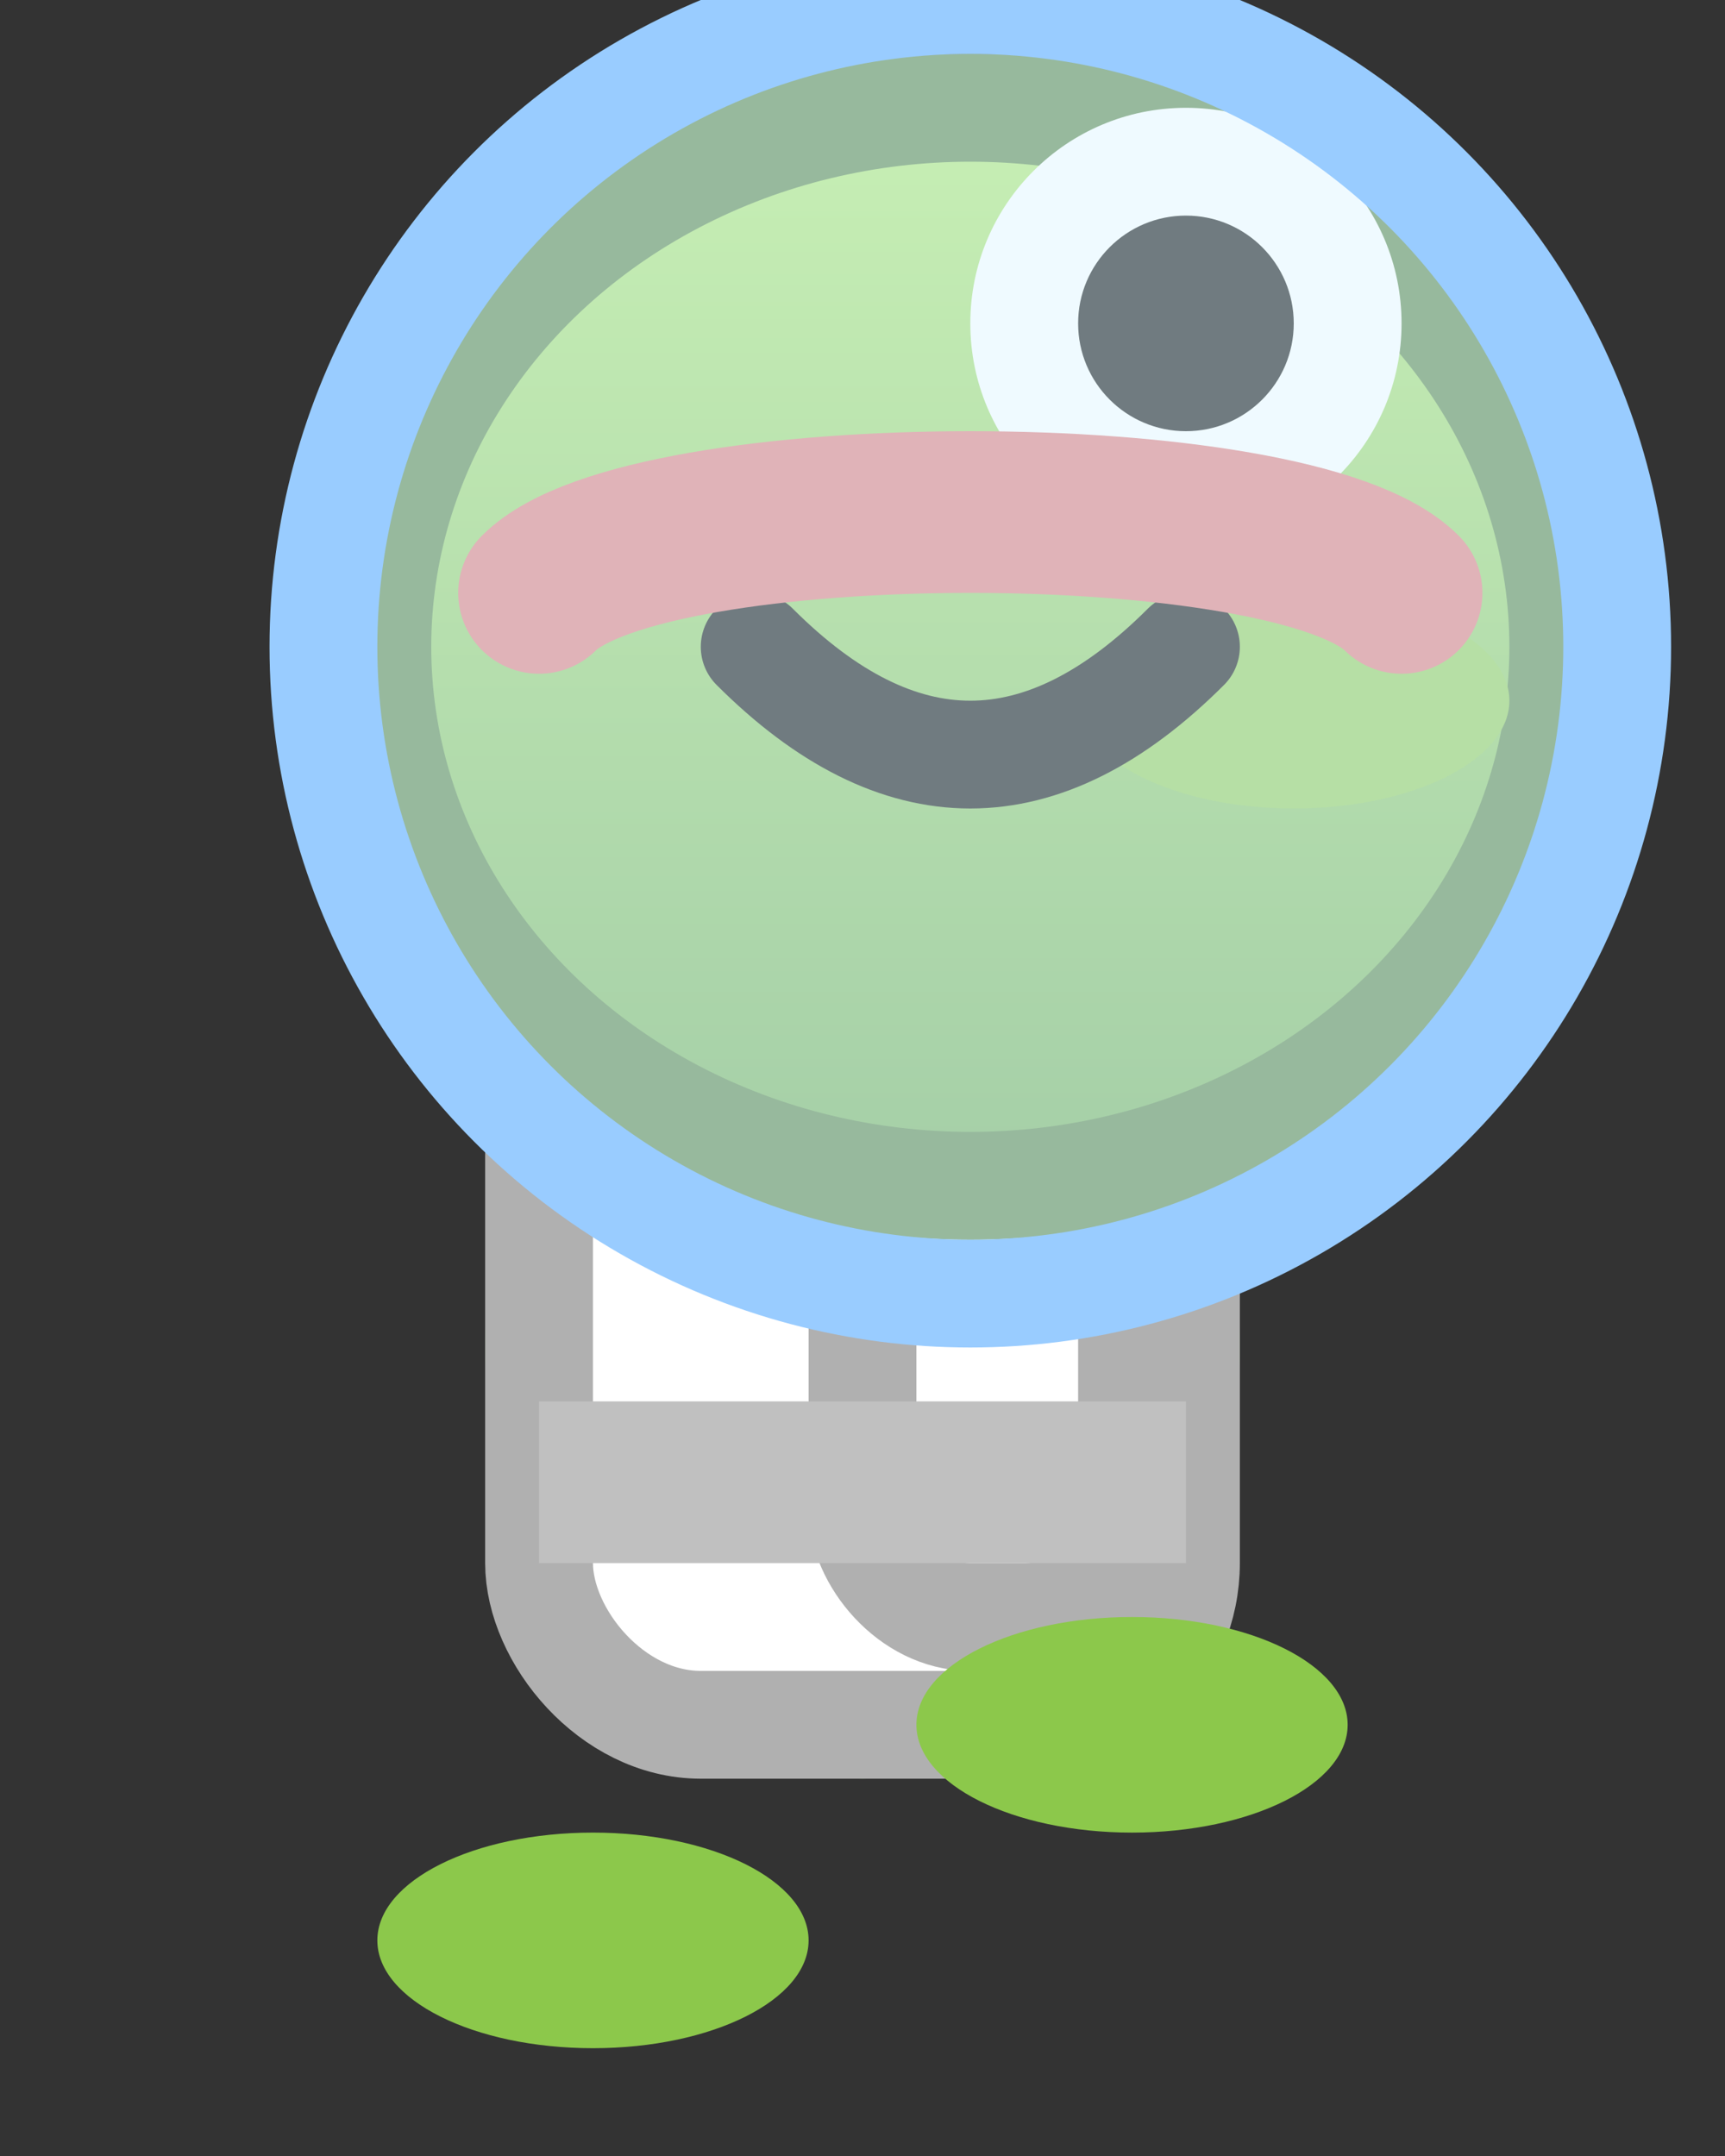 <svg xmlns="http://www.w3.org/2000/svg" width="32" height="40">
  <rect width="100%" height="100%" fill="#333333" stroke="none"/>
  <defs>
    <linearGradient id="frogBody" x1="0" y1="0" x2="0" y2="1">
      <stop offset="0%" stop-color="#aee868"/>
      <stop offset="100%" stop-color="#6aa84f"/>
    </linearGradient>
  </defs>
  <!-- Oxygen Tank -->
  <rect x="10" y="16" width="6" height="12" rx="2" fill="#6fa8dc" stroke="#2b6f95" stroke-width="1"/>
  <!-- Body -->
  <ellipse cx="16" cy="25" rx="6" ry="7" fill="url(#frogBody)" stroke="#4e7c3a" stroke-width="2"/>
  <!-- Suit Torso -->
  <rect x="10" y="18" width="12" height="14" rx="3" fill="#ffffff" stroke="#b0b0b0" stroke-width="2"/>
  <!-- Suit Arms -->
  <rect x="16" y="21" width="5" height="9" rx="2" fill="#ffffff" stroke="#b0b0b0" stroke-width="2"/>
  <!-- Suit Belt -->
  <rect x="10" y="26" width="12" height="3" fill="#c0c0c0"/>
  <!-- Legs -->
  <ellipse cx="11" cy="36" rx="4" ry="2" fill="#8cc84b"/>
  <ellipse cx="21" cy="32" rx="4" ry="2" fill="#8cc84b"/>
  <!-- Head -->
  <ellipse cx="18" cy="12" rx="11" ry="10" fill="url(#frogBody)" stroke="#4e7c3a" stroke-width="2"/>
  <ellipse cx="24" cy="13" rx="4" ry="2" fill="#8cc84b"/>
  <circle cx="22" cy="6" r="4" fill="#ffffff"/>
  <circle cx="22" cy="6" r="2" fill="#000000"/>
  <path d="M14 12 Q18 16 22 12" stroke="#000000" stroke-width="2" fill="none" stroke-linecap="round"/>
  <path d="M10 11 C12 9, 24 9, 26 11" stroke="#e07070" stroke-width="3" fill="none" stroke-linecap="round"/>
  <!-- Helmet -->
  <circle cx="18" cy="12" r="12" fill="#e0f7ff" fill-opacity="0.5" stroke="#99ccff" stroke-width="2"/>
</svg>
